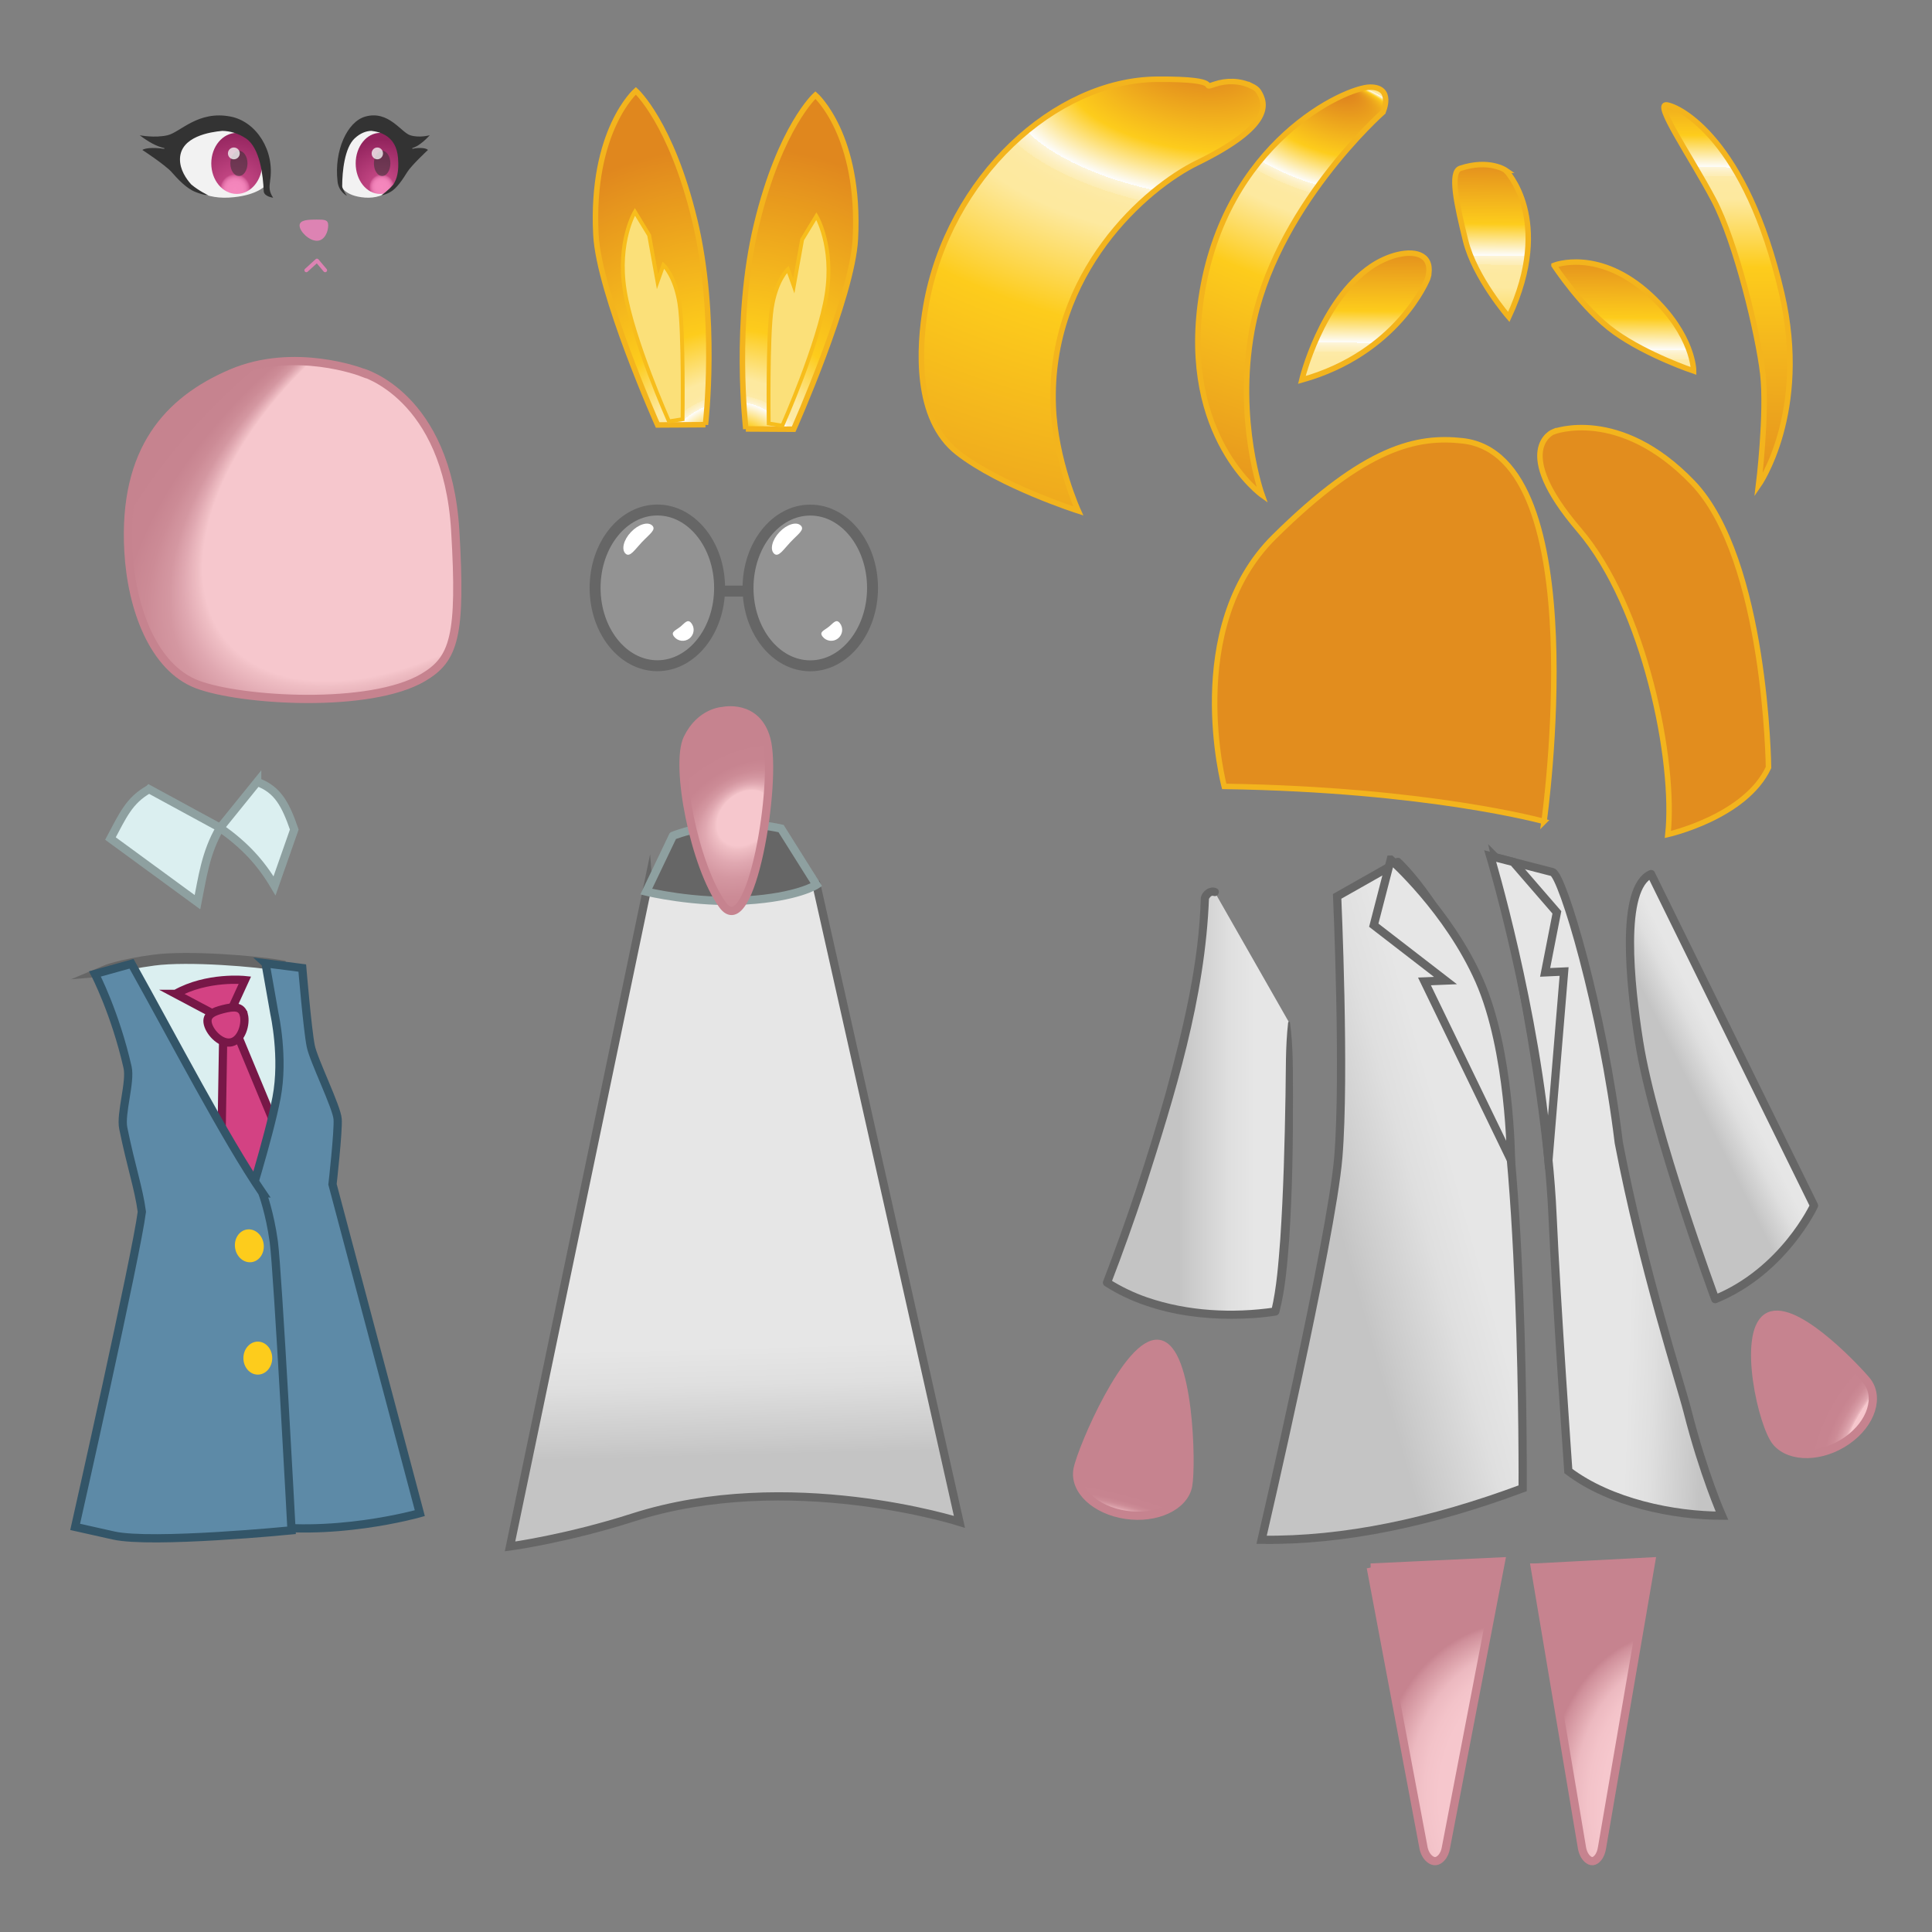 <?xml version="1.0" encoding="UTF-8"?><svg xmlns="http://www.w3.org/2000/svg" xmlns:xlink="http://www.w3.org/1999/xlink" viewBox="0 0 500 500"><rect x="0" y="0" width="500" height="500" fill="#808080" stroke="none"/><defs><style>.ah{fill:url(#k);}.ah,.ai,.aj,.ak,.al,.am,.an,.ao,.ap,.aq,.ar,.as,.at,.au,.av,.aw,.ax,.ay,.az,.ba,.bb,.bc,.bd,.be,.bf,.bg,.bh{stroke-miterlimit:10;}.ah,.ai,.aj,.am,.an,.ao,.ar,.aw,.ay,.ba,.bc,.bd,.bi,.bf,.bg{stroke-width:2.13px;}.ah,.an,.ao,.bc,.bf,.bg{stroke:#c6838f;}.ai{fill:#5d8aa7;stroke:#335568;}.bj{stroke:#dd83b3;stroke-width:1px;}.bj,.aq{fill:none;}.bj,.bi{stroke-linecap:round;stroke-linejoin:round;}.aj{fill:#e6e6e6;}.aj,.am,.aq,.av,.aw,.ay,.az,.bi{stroke:#666;}.ak{fill:url(#aa);}.ak,.al,.ap,.as,.at,.au,.ax,.bb,.bh{stroke:#f3b41d;stroke-width:1.42px;}.al{fill:#e28d1e;}.am{fill:url(#q);}.bk{fill:url(#ae);}.an{fill:url(#d);}.ao{fill:url(#t);}.bl{fill:#fff;}.ap{fill:url(#x);}.aq,.av,.az{stroke-width:2.83px;}.bm{opacity:.8;}.bm,.bn{fill:#f2f2f2;}.ar,.az{fill:#dbeff0;}.ar,.bd{stroke:#8ea0a0;}.as{fill:url(#i);}.at{fill:url(#z);}.au{fill:url(#w);}.av{fill:rgba(255,255,255,.15);}.aw{fill:url(#b);}.ax{fill:url(#y);}.bo,.bd{fill:#666;}.bp,.bq{fill:#333;}.ay{fill:url(#r);}.ba{fill:#d34283;stroke:#771747;}.bb{fill:url(#h);}.br{fill:#fdcc1c;}.bc{fill:url(#e);}.be{fill:#fbe079;stroke:#f7bd1c;}.bs{fill:url(#u);}.bt{fill:url(#ad);}.bi{fill:url(#o);}.bf{fill:url(#l);}.bg{fill:url(#n);}.bq{opacity:.54;}.bu{fill:#dd83b3;}.bh{fill:url(#ab);}</style><linearGradient id="b" x1="188.67" y1="340.51" x2="189.61" y2="376.67" gradientUnits="userSpaceOnUse"><stop offset=".22" stop-color="#e6e6e6"/><stop offset=".49" stop-color="#dfdfdf"/><stop offset=".88" stop-color="#cbcbcb"/><stop offset="1" stop-color="#c4c4c4"/></linearGradient><radialGradient id="d" cx="415.44" cy="460.55" fx="367.94" fy="440.44" r="64.68" gradientTransform="translate(931.24 966.04) rotate(169.54) scale(1 1.28)" gradientUnits="userSpaceOnUse"><stop offset=".45" stop-color="#f6c7cd"/><stop offset=".48" stop-color="#f3c3c9"/><stop offset=".51" stop-color="#ecb9c0"/><stop offset=".53" stop-color="#e0a8b0"/><stop offset=".56" stop-color="#cf8f9a"/><stop offset=".57" stop-color="#c6838f"/></radialGradient><radialGradient id="e" cx="305.26" fx="257.77" fy="440.44" r="64.68" gradientTransform="translate(831.62 986.04) rotate(170.64) scale(1.12 1.29) skewX(2.68)" xlink:href="#d"/><radialGradient id="h" cx="189.49" cy="122.54" fx="189.49" fy="122.54" r="84.74" gradientUnits="userSpaceOnUse"><stop offset=".03" stop-color="#e0871e"/><stop offset=".15" stop-color="#fdcc1c"/><stop offset=".22" stop-color="#fdfdfd"/><stop offset=".22" stop-color="#fdfbf4"/><stop offset=".22" stop-color="#fdf5da"/><stop offset=".23" stop-color="#fdf0c4"/><stop offset=".24" stop-color="#fdedb3"/><stop offset=".24" stop-color="#fdeaa7"/><stop offset=".26" stop-color="#fde9a0"/><stop offset=".29" stop-color="#fde99f"/><stop offset=".44" stop-color="#fdcc1c"/><stop offset="1" stop-color="#e0871e"/></radialGradient><radialGradient id="i" cx="189.49" fx="189.49" r="84.74" xlink:href="#h"/><radialGradient id="k" cx="194.28" cy="224.29" fx="184.55" fy="238.76" r="38.36" gradientTransform="translate(454.74 213.18) rotate(135.74) scale(1 .78)" gradientUnits="userSpaceOnUse"><stop offset=".21" stop-color="#f6c7cd"/><stop offset=".23" stop-color="#efbec4"/><stop offset=".3" stop-color="#e0a8b1"/><stop offset=".38" stop-color="#d497a1"/><stop offset=".48" stop-color="#cc8b96"/><stop offset=".62" stop-color="#c78490"/><stop offset="1" stop-color="#c6838f"/></radialGradient><radialGradient id="l" cx="103.59" cy="145.59" fx="37.31" fy="209.21" r="111.58" gradientTransform="translate(238.5 146.62) rotate(140.6) scale(1 .59)" gradientUnits="userSpaceOnUse"><stop offset=".64" stop-color="#f6c7cd"/><stop offset=".65" stop-color="#efbec4"/><stop offset=".68" stop-color="#e0a8b1"/><stop offset=".71" stop-color="#d497a1"/><stop offset=".76" stop-color="#cc8b96"/><stop offset=".82" stop-color="#c78490"/><stop offset="1" stop-color="#c6838f"/></radialGradient><radialGradient id="n" cx="511.47" cy="427.93" fx="511.47" fy="427.93" r="61.68" gradientTransform="translate(-38.36 74.74) rotate(-7.71) scale(1 .89)" gradientUnits="userSpaceOnUse"><stop offset=".71" stop-color="#f6c7cd"/><stop offset=".71" stop-color="#efbec4"/><stop offset=".72" stop-color="#e0a8b1"/><stop offset=".74" stop-color="#d497a1"/><stop offset=".76" stop-color="#cc8b96"/><stop offset=".79" stop-color="#c78490"/><stop offset=".87" stop-color="#c6838f"/></radialGradient><linearGradient id="o" x1="450.24" y1="273.94" x2="431.49" y2="283.32" gradientUnits="userSpaceOnUse"><stop offset=".17" stop-color="#e6e6e6"/><stop offset=".35" stop-color="#dfdfdf"/><stop offset=".61" stop-color="#cbcbcb"/><stop offset=".7" stop-color="#c4c4c4"/></linearGradient><linearGradient id="q" x1="377.09" y1="304.82" x2="345.39" y2="313.71" gradientUnits="userSpaceOnUse"><stop offset="0" stop-color="#e6e6e6"/><stop offset=".34" stop-color="#dfdfdf"/><stop offset=".84" stop-color="#cbcbcb"/><stop offset="1" stop-color="#c4c4c4"/></linearGradient><linearGradient id="r" x1="417.29" y1="307.14" x2="442.48" y2="308.03" xlink:href="#b"/><radialGradient id="t" cx="290.68" cy="418.88" fx="290.68" fy="418.88" r="13.92" gradientTransform="translate(-943.09 275.02) rotate(-67.68) scale(.9 2.84) skewX(13.85)" gradientUnits="userSpaceOnUse"><stop offset=".54" stop-color="#f6c7cd"/><stop offset=".55" stop-color="#efbec4"/><stop offset=".59" stop-color="#e0a8b1"/><stop offset=".64" stop-color="#d497a1"/><stop offset=".69" stop-color="#cc8b96"/><stop offset=".77" stop-color="#c78490"/><stop offset="1" stop-color="#c6838f"/></radialGradient><linearGradient id="u" x1="329.18" y1="285.49" x2="305.18" y2="285.49" gradientUnits="userSpaceOnUse"><stop offset=".19" stop-color="#e6e6e6"/><stop offset=".46" stop-color="#dfdfdf"/><stop offset=".87" stop-color="#cbcbcb"/><stop offset="1" stop-color="#c4c4c4"/></linearGradient><radialGradient id="w" cx="295.83" cy="94.04" fx="295.83" fy="-100.56" r="208.97" gradientTransform="translate(10.88 5.22) rotate(9.68) scale(1 .42)" xlink:href="#h"/><radialGradient id="x" cx="327.81" cy="77.5" fx="327.81" fy="-50.69" r="138.41" gradientTransform="translate(28.59 -61.11) rotate(18.61) scale(1 .46)" xlink:href="#h"/><linearGradient id="y" x1="447.38" y1="17.49" x2="446.19" y2="134.83" gradientUnits="userSpaceOnUse"><stop offset="0" stop-color="#e0871e"/><stop offset=".15" stop-color="#fdcc1c"/><stop offset=".22" stop-color="#fdfdfd"/><stop offset=".22" stop-color="#fdfbf4"/><stop offset=".22" stop-color="#fdf5da"/><stop offset=".23" stop-color="#fdf0c4"/><stop offset=".24" stop-color="#fdedb3"/><stop offset=".24" stop-color="#fdeaa7"/><stop offset=".26" stop-color="#fde9a0"/><stop offset=".29" stop-color="#fde99f"/><stop offset=".44" stop-color="#fdcc1c"/><stop offset="1" stop-color="#e0871e"/></linearGradient><linearGradient id="z" x1="420.42" y1="64.71" x2="419.24" y2="182.04" xlink:href="#y"/><linearGradient id="aa" x1="386.16" y1="40.34" x2="384.97" y2="157.68" xlink:href="#y"/><linearGradient id="ab" x1="353.6" y1="62.91" x2="352.41" y2="180.24" xlink:href="#y"/><radialGradient id="ad" cx="60.86" cy="48.94" fx="60.86" fy="48.94" r="14.69" gradientUnits="userSpaceOnUse"><stop offset="0" stop-color="#f587bd"/><stop offset=".13" stop-color="#f385bb"/><stop offset=".18" stop-color="#ee7eb5"/><stop offset=".21" stop-color="#e472aa"/><stop offset=".24" stop-color="#d7619b"/><stop offset=".26" stop-color="#c54b87"/><stop offset=".27" stop-color="#c04481"/><stop offset="1" stop-color="#93245e"/></radialGradient><radialGradient id="ae" cx="98.79" cy="48.35" fx="98.79" fy="48.35" r="12.16" xlink:href="#ad"/></defs><g id="a"><path class="aw" d="M167.77,228.63l43.53.36,37,164.86s-44.16-14.05-84.5-1.12c-17.28,5.54-31.81,7.49-31.81,7.49l35.78-171.6Z"/></g><g id="c"><path class="an" d="M397.23,405.68l12.13,72.23c.17,1.25.66,2.43,1.45,3.16.94.87,1.85.79,2.74-.28.57-.69.91-1.65,1.06-2.66l12.71-74.03-30.08,1.58Z"/><path class="bc" d="M354.76,405.68l13.59,72.23c.19,1.25.74,2.43,1.62,3.16,1.05.87,2.07.79,3.06-.28.64-.69,1.02-1.65,1.18-2.66l14.23-74.03-33.69,1.58Z"/></g><g id="f"><path class="al" d="M402,111.74s-11.21,4.52,6.69,25.43c16.96,19.81,25,59.99,22.96,78.79,0,0,20.06-4.5,26.04-17.33,0,0-.59-53.93-19.63-73.74-19.04-19.81-36.06-13.14-36.06-13.14Z"/><path class="al" d="M399.6,212.6s-29.88-8.3-82.77-9.08c0,0-10.89-41,12.89-64.55s37.17-26.17,48.78-24.89c34.45,3.81,21.1,98.52,21.1,98.52Z"/></g><g id="g"><path class="bb" d="M193.02,111.02s-3.29-27.85,2.8-53.04,15.21-33.38,15.21-33.38c0,0,11.71,10.27,10.34,37.23-.77,15.15-15.97,49.25-15.97,49.25l-12.38-.07Z"/><path class="be" d="M198.94,109.58s-.31-22.55.79-29.81,4.17-10.07,4.17-10.07l1.53,4.3,2.16-12,3.69-6.07s4.61,7.7,2.64,20.3c-1.97,12.59-11.45,33.93-11.45,33.93l-3.53-.56Z"/><path class="as" d="M182.57,109.92s3.29-27.85-2.8-53.04c-6.1-25.19-15.21-33.38-15.21-33.38,0,0-11.71,10.27-10.34,37.23.77,15.15,15.97,49.25,15.97,49.25l12.38-.07Z"/><path class="be" d="M176.65,108.47s.31-22.55-.79-29.81c-1.11-7.26-4.17-10.07-4.17-10.07l-1.53,4.3-2.16-12-3.69-6.07s-4.61,7.7-2.64,20.3c1.97,12.59,11.45,33.93,11.45,33.93l3.53-.56Z"/></g><g id="j"><path class="bd" d="M174.16,216.3s12.64-5.28,27.98-1.87l9.15,14.56s-4.88,3.21-18.16,4.03-25.88-2.27-25.88-2.27l6.9-14.44Z"/><path class="ah" d="M187.04,184.01s-5.78.22-9.11,7.11c-3.33,6.89,1.78,33.11,9.11,43.11,7.33,10,14.23-32.01,11.31-42.89-2.51-9.34-11.31-7.33-11.31-7.33Z"/><path class="bf" d="M93.67,96.36s22.04,5.87,24.14,40.89c1.65,27.5-.3,33.35-8.28,38.08-13.78,8.15-47.26,6.07-58.52,1.78-11.26-4.3-16.96-19.53-17.78-34.52-1.43-26.18,10.28-38.95,26.6-45.96s33.84-.26,33.84-.26Z"/><path class="az" d="M27.08,251.29s3.85-1.63,12.74-2.81c8.89-1.19,26.81.3,32.89,1.41,0,0,7.11,33.11,4.3,55.48-2.81,22.37-6.07,28.59-6.07,28.59,0,0-21.19-36.74-28-47.56s-15.85-35.11-15.85-35.11Z"/><path class="ba" d="M45.45,257.21l13.11,6.96,4.82-10.52s-9.78-1.04-17.93,3.56Z"/><polygon class="ba" points="60.63 265.8 76.53 304.11 71.56 323.76 57.12 307.2 57.79 266.56 60.63 265.8"/><path class="ba" d="M63.11,262.66c.6,2.37-.6,6.42-3.17,7.07s-5.55-2.35-6.14-4.72,1.41-3.21,3.98-3.86,4.74-.86,5.33,1.51Z"/><path class="ai" d="M68.71,249.3l9.52,1.23s1.32,15.8,2.19,20.19c.72,3.64,6.74,15.78,6.96,18.89s-1.33,16.89-1.33,16.89l22.6,85.11s-23.37,6.67-44.32,2.67l-.95-80.22s6.21-19.62,8.19-30-.54-21.65-.54-21.65l-2.31-13.1Z"/><path class="ai" d="M67.9,308.71s1.93,5.11,2.96,12.67,4.59,74.67,4.59,74.67c0,0-36.15,3.56-46.07,1.33l-9.93-2.22s15.92-70.67,17.26-81.56c-.82-6.11-2.77-11.6-4.81-21.63-.77-3.77,1.98-11.97,1.11-15.78-3.22-14.15-8.44-24.13-8.44-24.13l9.47-2.64c10.6,18.95,24.45,45.59,33.87,59.29Z"/><ellipse class="br" cx="64.51" cy="322.42" rx="3.73" ry="4.27" transform="translate(-46.28 12.84) rotate(-8.38)"/><ellipse class="br" cx="66.72" cy="351.48" rx="3.73" ry="4.27"/></g><g id="m"><path class="bg" d="M482.93,357.14c3.65,4.23,1.43,11.27-4.97,15.71s-14.55,4.62-18.21.39-8.91-27.8-2.51-32.24,22.04,11.91,25.69,16.14Z"/><path class="bi" d="M427.29,226.21l42.18,85.79s-7.81,16.93-25.57,24.21c0,0-16.02-43.31-19.7-66.61-2.33-14.76-5.01-39.84,3.1-43.39Z"/></g><g id="p"><path class="am" d="M361.77,223.09s13.45,12.15,23.17,40.3,9.12,121.78,9.12,121.78c-23.52,8.75-46.14,13.62-67.56,13.33,0,0,18.07-77.63,19.85-98.96s-.3-67.56-.3-67.56l15.7-8.89Z"/><path class="aj" d="M359.92,222.46l-4.39,16.98,18.56,14.33-5.44.22,22.39,46.24s-.15-28.22-8.19-46.44c-8.04-18.22-22.93-31.33-22.93-31.33Z"/><path class="ay" d="M387.04,221.9l14.74,3.8c2.62.77,12.97,35.49,17.16,70.03,6.27,32.65,15.93,62.15,17.81,69.57,4.15,16.3,8.89,26.96,8.89,26.96-12.44,0-28.93-3.35-39.76-11.56,0,0-3.05-43.09-4.1-66.37-1.7-37.93-14.75-92.44-14.75-92.44Z"/><path class="aj" d="M400.74,300.23l4.05-48.8-4.91.22,3.04-15.53-11.29-13.04-5.97-1.54s11.85,39.34,15.08,78.69Z"/><path class="ar" d="M38.58,204.23l18.38,10c-3.8,6.45-4.6,13.08-5.85,19.26l-22.52-16.48c3.14-5.83,4.75-9.84,9.99-12.78Z"/><path class="ar" d="M66.56,202.36l-9.6,11.87c6.33,4.49,10.46,8.9,14.09,15.03l5.11-14.58c-2.26-6.52-4.29-10.4-9.6-12.31Z"/></g><g id="s"><path class="ao" d="M307.49,384.5c-1.01,5.33-8.23,8.71-16.13,7.54s-13.5-6.44-12.49-11.77,13.14-33.63,21.04-32.46,8.58,31.36,7.58,36.69Z"/><path class="bs" d="M333.61,264.61s.89,58.45-3.56,74.79c0,0-24.89,4.53-43.56-7.48,0,0,24.89-63.18,25.33-99.59,0,0,.85-2.04,2.52-1.5"/><path class="bo" d="M333.84,264.61c.87,6.24.74,12.5.78,18.76.02,12.52-.15,25.04-.99,37.55-.5,6.32-.96,12.59-2.56,18.79-.11.4-.44.69-.83.75-3.83.61-7.6.83-11.42.85-7.62,0-15.3-.99-22.53-3.51-3.63-1.24-7.12-2.91-10.37-4.98-.44-.28-.6-.82-.41-1.28,6.14-16,11.59-32.33,16.22-48.83,4.46-16.45,8.58-33.3,9.04-50.38.32-1.68,2.21-3.1,3.91-2.5,1.39.46.71,2.46-.66,2.02-.56-.21-1,.49-1.21.9,0,0,.08-.4.08-.4-.98,25.99-8.83,51.05-16.7,75.63-2.73,8.17-5.6,16.28-8.71,24.34l-.41-1.28c3.1,1.96,6.43,3.56,9.92,4.76,10.47,3.57,21.98,4.15,32.87,2.57,0,0-.84.77-.84.77,1.39-5.91,1.83-12.18,2.31-18.37.83-12.44,1.15-24.93,1.36-37.4.12-6.24-.04-12.49.68-18.74.01-.26.45-.28.47,0h0Z"/></g><g id="v"><path class="au" d="M323.9,22.27c-2.99-1.45-6.46-1.52-9.6-.45-4.36,1.48,3.77-1.45-14.9-1.31-26.32.21-53.94,25.39-59.77,58.61-1.89,10.77-2.91,29.35,8.2,38.02,11.11,8.67,31.24,15.09,31.24,15.09,0,0-5.98-13.09-6.49-27.11-1.28-34.65,24.16-56.56,37.18-62.93,19.65-9.61,17.99-15.31,15.94-18.56-.33-.53-1-.99-1.8-1.38Z"/><path class="ap" d="M357.91,29.02s-28.19,24.9-33.94,56.65c-4.22,23.35,2.66,42.46,2.66,42.46,0,0-21.06-14.99-15.78-50.89,5.96-40.52,37.51-54.69,43.76-54.69s3.3,6.46,3.3,6.46Z"/><path class="ax" d="M431.32,27.15c3.33.41,20.52,8.87,29.78,48.69,7.2,30.95-6,49.78-6,49.78,0,0,2.3-18.67,1.11-28.89-1.19-10.22-6.86-33.97-12.76-45.1-5.9-11.12-15.46-24.89-12.13-24.48Z"/><path class="at" d="M402.18,68.68s11.64-4.67,25.04,7.77c11.14,10.35,11.09,19.56,11.09,19.56,0,0-11.95-4-20.35-10s-15.78-17.33-15.78-17.33Z"/><path class="ak" d="M389.68,44.08s12.58,12.66.79,37.95c0,0-8.81-10.17-11.17-19.72s-4.13-17.83-1.38-18.74c7.49-2.48,11.77.51,11.77.51Z"/><path class="bh" d="M369.58,71.82c-.16.65-7.98,19.61-32.67,26.51,0,0,4.9-20.46,17.97-29.35,2.18-1.48,4.64-2.57,6.92-3.1,4.99-1.16,9.15.3,7.77,5.94Z"/></g><g id="ac"><path class="bn" d="M57.27,31.75l-8.94,2.61s-2.92,5.61-1.8,9.56,5.52,7.61,12.68,7.22,9.5-3.11,9.5-3.11c0,0,.89-9.39-4.11-12.72s-7.33-3.56-7.33-3.56Z"/><ellipse class="bt" cx="61.27" cy="42.29" rx="6.59" ry="7.9"/><ellipse class="bq" cx="61.83" cy="42.29" rx="2.22" ry="3.27"/><circle class="bm" cx="60.52" cy="39.7" r="1.53"/><path class="bn" d="M96.86,31.75l6.74,2.61s1.7,5.61.85,9.56-4.57,7.61-9.97,7.22-6.25-3.11-6.25-3.11c0,0-.67-9.39,3.1-12.72,3.77-3.33,5.53-3.56,5.53-3.56Z"/><ellipse class="bk" cx="98.37" cy="42.29" rx="6.32" ry="7.9"/><ellipse class="bq" cx="98.9" cy="42.29" rx="2.13" ry="3.27"/><ellipse class="bm" cx="97.65" cy="39.7" rx="1.47" ry="1.53"/><path class="bp" d="M108.27,38.3c-.53.03-1.06.11-1.55.22,0,0,0,0,0,0,0-.07-.01-.13-.01-.2,1.46-.44,2.97-1.66,4.51-3.32,0,0-2.71.76-5.07,0s-5.62-6.54-11.64-4.82c-4.64,1.33-8.06,8.78-7.16,16.67.2,2.71,2.43,3.83,2.43,3.83,0,0-1.22-1.75-1.22-2.5,0-3.82.63-9.95,3.24-12.38,1.45-1.35,2.92-1.89,4.31-1.94,2.18.28,6.45,1.24,6.9,7.02.28,3.56-.31,5.45-1.21,6.86-1.38,1.64-3.1,2.79-3.1,2.79,0,0,.69.06,2.34-.85,1.65-.91,3.26-3.37,4.36-5.15s5.35-5.72,5.35-5.72c0,0-.47-.61-2.48-.5Z"/><path class="bu" d="M84.94,58.36c0,1.51-.88,3.95-2.93,3.95s-4.48-2.43-4.48-3.95,2.44-1.53,4.48-1.53,2.93.02,2.93,1.53Z"/><polyline class="bj" points="79.28 69.95 82.03 67.44 84.15 69.95"/><path class="bp" d="M69.89,46.86c1.28-7.88-3.55-15.34-10.11-16.67-8.5-1.72-13.11,4.06-16.44,4.82-3.33.76-7.17,0-7.17,0,2.17,1.66,4.3,2.87,6.36,3.32,0,.07,0,.13,0,.2-.69-.11-1.43-.19-2.18-.22-2.83-.11-3.5.5-3.5.5,0,0,6,3.94,7.56,5.72,1.56,1.78,3.83,4.24,6.17,5.15,2.33.91,3.3.85,3.3.85,0,0-2.43-1.14-4.38-2.79-1.27-1.4-2.99-3.83-2.92-6.65.15-5.79,7.88-6.94,10.96-7.22,1.97.05,4.05.59,6.09,1.94,3.69,2.43,4.47,9.84,4.62,13.66.05,1.41,2.44,1.7,2.44,1.7-1.06-1.58-1.04-2.66-.78-4.31Z"/></g><g id="af"><ellipse class="av" cx="209.7" cy="152.16" rx="16.11" ry="20.15"/><path class="bl" d="M166.19,140.23c-1.9,2.01-3.17,4.12-4.3,3.05s-.51-3.57,1.4-5.58,4.37-2.78,5.5-1.7-.7,2.22-2.6,4.24Z"/><path class="bl" d="M175.98,162.27c1.23-.97,1.96-2.23,2.93-1.01s.75,3-.48,3.97-3.01.76-3.97-.46.29-1.54,1.52-2.51Z"/><path class="bl" d="M204.63,140.23c-1.9,2.01-3.17,4.12-4.3,3.05s-.51-3.57,1.4-5.58c1.9-2.01,4.37-2.78,5.5-1.7s-.7,2.22-2.6,4.24Z"/><path class="bl" d="M214.42,162.27c1.23-.97,1.96-2.23,2.93-1.01s.75,3-.48,3.97-3.01.76-3.97-.46.29-1.54,1.52-2.51Z"/><ellipse class="av" cx="170.12" cy="152.14" rx="16.11" ry="20.15"/><line class="aq" x1="186.21" y1="152.97" x2="193.58" y2="152.97"/></g></svg>